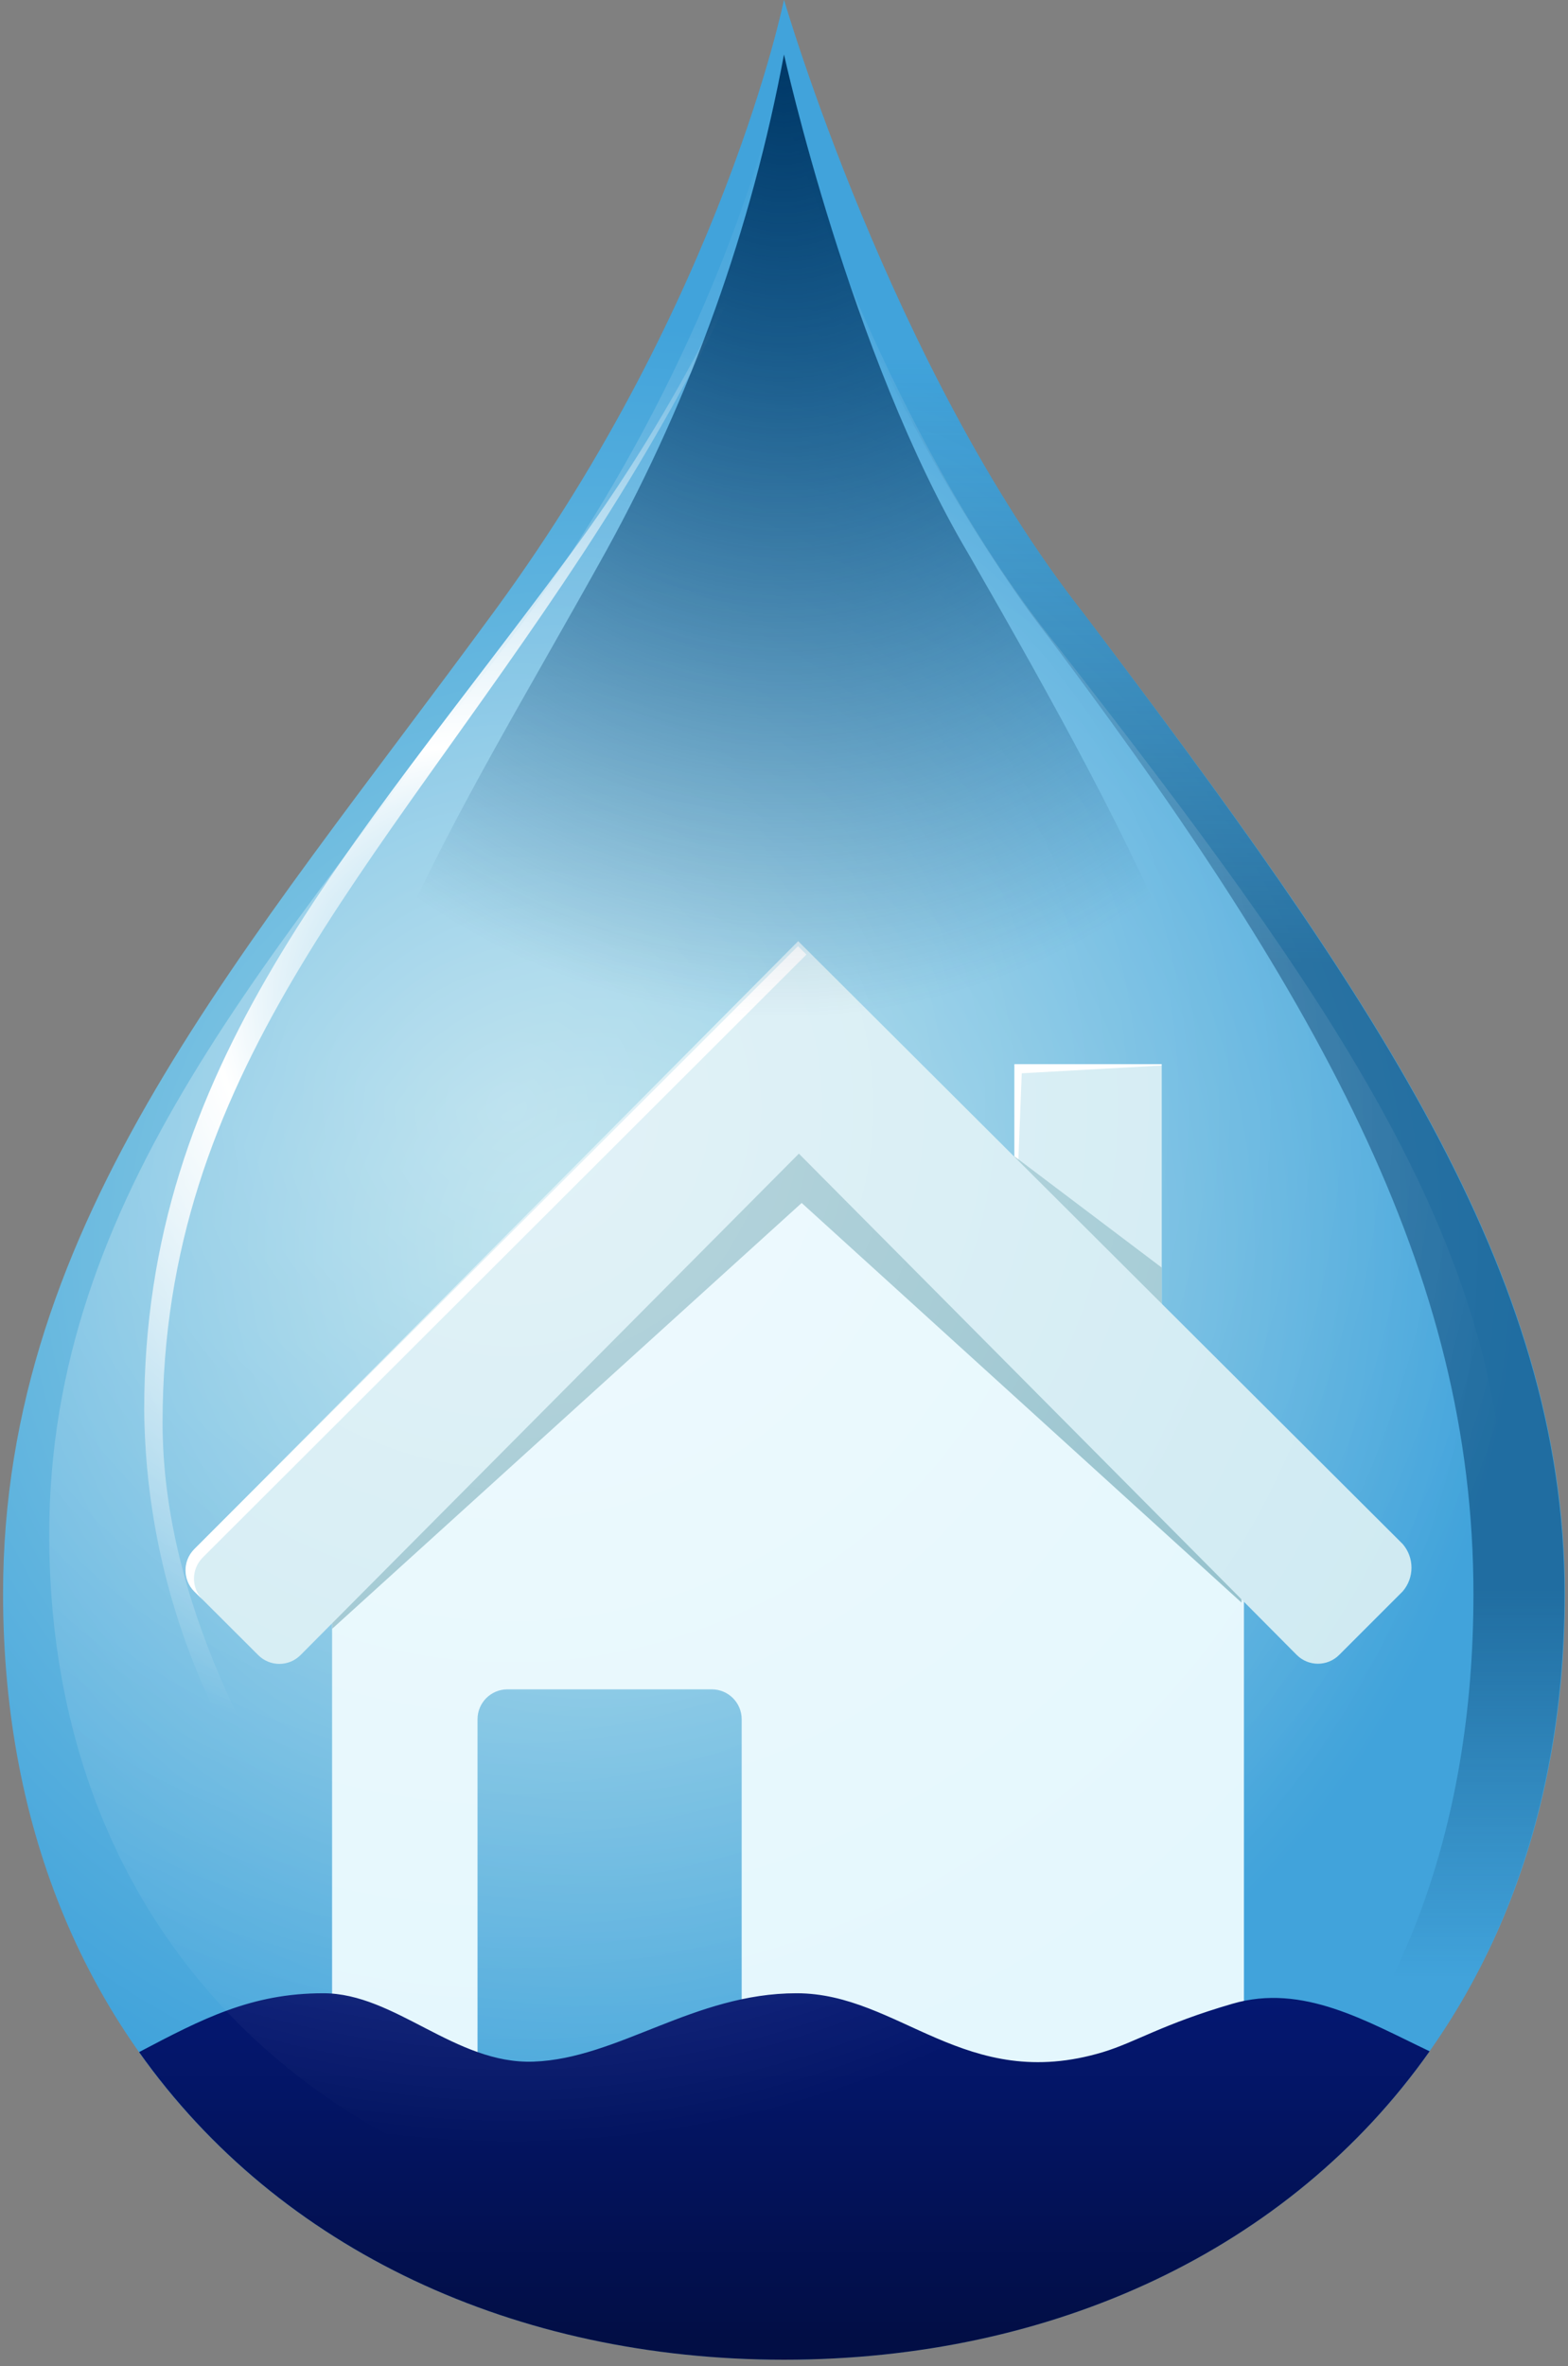 <?xml version="1.0" encoding="UTF-8"?>
<svg width="238px" height="359px" viewBox="0 0 238 359" version="1.1" xmlns="http://www.w3.org/2000/svg" xmlns:xlink="http://www.w3.org/1999/xlink">
    <rect x="0" y="0" width="238" height="359" fill="#808080" stroke="none"/>
    <!-- Generator: Sketch 43.2 (39069) - http://www.bohemiancoding.com/sketch -->
    <title>logo_2017</title>
    <desc>Created with Sketch.</desc>
    <defs>
        <radialGradient cx="38.216%" cy="52.808%" fx="38.216%" fy="52.808%" r="58.315%" gradientTransform="translate(0.382,0.528),scale(1,0.662),translate(-0.382,-0.528)" id="radialGradient-1">
            <stop stop-color="#A4D9E6" offset="0%"></stop>
            <stop stop-color="#41A3DB" offset="100%"></stop>
        </radialGradient>
        <radialGradient cx="18034%" cy="22127%" fx="18034%" fy="22127%" r="4143%" gradientTransform="translate(180.34,221.27),scale(1,0.901),translate(-180.34,-221.27)" id="radialGradient-2">
            <stop stop-color="#FFFFFF" offset="0%"></stop>
            <stop stop-color="#E4F7FD" offset="97.062%"></stop>
        </radialGradient>
        <radialGradient cx="20615%" cy="18182%" fx="20615%" fy="18182%" r="944%" gradientTransform="translate(206.15,181.82),scale(1,0.538),translate(-206.15,-181.82)" id="radialGradient-3">
            <stop stop-color="#FFFFFF" offset="0%"></stop>
            <stop stop-color="#CFEAF2" offset="100%"></stop>
        </radialGradient>
        <radialGradient cx="18125%" cy="19055%" fx="18125%" fy="19055%" r="4327%" gradientTransform="translate(181.25,190.55),scale(0.589,1),translate(-181.25,-190.55)" id="radialGradient-4">
            <stop stop-color="#FFFFFF" offset="0%"></stop>
            <stop stop-color="#CFEAF2" offset="100%"></stop>
        </radialGradient>
        <linearGradient x1="49.991%" y1="94.789%" x2="49.991%" y2="1.28%" id="linearGradient-5">
            <stop stop-color="#020E45" offset="0%"></stop>
            <stop stop-color="#041873" offset="100%"></stop>
        </linearGradient>
        <linearGradient x1="49.993%" y1="100%" x2="49.993%" y2="0%" id="linearGradient-6">
            <stop stop-color="#003867" stop-opacity="0" offset="17%"></stop>
            <stop stop-color="#003867" offset="33%"></stop>
            <stop stop-color="#003867" offset="59%"></stop>
            <stop stop-color="#003867" stop-opacity="0" offset="84%"></stop>
        </linearGradient>
        <radialGradient cx="31.899%" cy="47.579%" fx="31.899%" fy="47.579%" r="70.773%" gradientTransform="translate(0.319,0.476),scale(1,0.681),translate(-0.319,-0.476)" id="radialGradient-7">
            <stop stop-color="#FFFFFF" offset="0%"></stop>
            <stop stop-color="#FFFFFF" stop-opacity="0" offset="100%"></stop>
        </radialGradient>
        <radialGradient cx="49.682%" cy="49.662%" fx="49.682%" fy="49.662%" r="115.022%" gradientTransform="translate(0.497,0.497),scale(1,0.371),translate(-0.497,-0.497)" id="radialGradient-8">
            <stop stop-color="#FFFFFF" stop-opacity="0" offset="4%"></stop>
            <stop stop-color="#FFFFFF" offset="34%"></stop>
            <stop stop-color="#FFFFFF" stop-opacity="0" offset="100%"></stop>
        </radialGradient>
        <radialGradient cx="50%" cy="0%" fx="50%" fy="0%" r="100%" gradientTransform="translate(0.5,0),scale(1,0.539),rotate(90),scale(1,0.784),translate(-0.5,-0)" id="radialGradient-9">
            <stop stop-color="#003867" offset="0%"></stop>
            <stop stop-color="#003867" stop-opacity="0" offset="100%"></stop>
        </radialGradient>
    </defs>
    <g id="Homepage" stroke="none" stroke-width="1" fill="none" fill-rule="evenodd">
        <g id="G.xxx---B.1024---2560" transform="translate(-1161, -325)">
            <g id="logo_2017" transform="translate(1161, 324)">
                <path d="M119,0.953 C119,0.953 135.271,56.929 164.529,94.129 C208.188,151.765 237.535,194.118 237.535,242.806 C237.535,316.147 184.471,359.029 119,359.029 C53.529,359.029 0.465,316.147 0.465,242.806 C0.465,186.035 37.206,145.394 75.253,93.441 C109.859,46.165 119,0.953 119,0.953 Z" id="base-2" fill="url(#radialGradient-1)"></path>
                <path d="M120.994,176.029 L50.406,246.247 L50.406,329.629 L72.482,329.629 L72.482,261.847 C72.492,259.356 74.509,257.339 77,257.329 L108.059,257.329 C110.55,257.339 112.567,259.356 112.576,261.847 L112.576,329.629 L188.812,329.629 L188.812,243.529 L120.994,176.029 Z" id="Shape" fill="url(#radialGradient-2)"></path>
                <rect id="Rectangle-path" fill="url(#radialGradient-3)" fill-rule="nonzero" x="153.994" y="162.476" width="22.341" height="41.488"></rect>
                <polygon id="Shape" fill="#FFFFFF" points="155.088 163.853 176.318 162.671 176.318 162.476 153.976 162.476 153.976 203.965 153.518 203.965"></polygon>
                <polygon id="Shape" fill="#8FBECA" opacity="0.85" points="176.318 203.965 153.976 203.965 153.976 176.453 176.318 193.324"></polygon>
                <polygon id="Shape" fill="#8FBECA" points="50.406 248.153 121.682 183.529 188.441 244.165 188.441 232.465 121.682 169.165 50.424 238.853"></polygon>
                <path d="M196.841,252.124 C198.615,253.88 201.473,253.88 203.247,252.124 L212.918,242.453 C214.684,240.391 214.684,237.35 212.918,235.288 L121.153,143.806 L29.512,236.065 C27.756,237.839 27.756,240.696 29.512,242.471 L39.2,252.141 C40.97,253.907 43.836,253.907 45.606,252.141 L121.259,176.047 L196.841,252.124 Z" id="Shape" fill="url(#radialGradient-4)"></path>
                <path d="M122.406,145.835 L30.765,237.335 C28.999,239.106 28.999,241.971 30.765,243.741 L29.476,242.471 C27.72,240.696 27.72,237.839 29.476,236.065 L121.118,144.565 L122.406,145.835 Z" id="Shape" fill="#FFFFFF"></path>
                <path d="M187.082,305.029 C176.413,308.133 172.414,310.853 167.42,312.371 C146.508,318.671 136.506,303.441 120.906,303.441 C105.306,303.441 93.8,313.359 80.988,313.818 C69.059,314.241 60.006,303.441 49.082,303.441 C38.159,303.441 30.727,307.304 21.112,312.371 C42.465,342.494 78.341,359.047 119.018,359.047 C159.694,359.047 195.659,342.459 216.994,312.247 C207.409,307.688 197.752,301.926 187.082,305.029 Z" id="waves" fill="url(#linearGradient-5)"></path>
                <path d="M119,0.953 C119,0.953 135.271,56.929 164.529,94.129 C208.118,151.765 237.465,194.118 237.465,242.806 C237.465,316.147 184.4,359.029 118.929,359.029 L114.941,359.029 C178.471,357.265 223.647,314.718 223.647,242.876 C223.647,194.118 200.176,151.765 156.482,94.129 C156.482,94.129 118.735,43.394 118.735,1.218" id="dark_edge" fill="url(#linearGradient-6)" opacity="0.5" style="mix-blend-mode: soft-light;"></path>
                <path d="M117.994,14.506 C117.994,14.506 133.118,65.294 160.453,99 C201.165,151.2 228.518,189.6 228.518,233.824 C228.518,300.318 179.106,339.212 117.994,339.212 C56.882,339.212 7.471,300.388 7.471,233.824 C7.471,182.347 41.724,145.588 77.194,98.382 C109.471,55.518 117.994,14.506 117.994,14.506 Z" id="shine" fill="url(#radialGradient-7)" opacity="0.4"></path>
                <path d="M24.676,216.847 C24.676,164.029 56.671,133.429 88.4,85.112 C104.282,60.918 115.876,37.288 121.153,20.947 L120.818,20.065 C112.788,43.252 101.299,65.093 86.741,84.847 C52.859,130.729 21.888,162.494 21.888,214.941 C22.14,242.009 32.617,267.981 51.218,287.647 C39.076,269.065 24.676,244.006 24.676,216.847 Z" id="highlight" fill="url(#radialGradient-8)"></path>
                <path d="M119,9.265 C119,9.265 129.024,54.812 147.059,85.147 C173.953,131.982 192.041,166.429 192.041,206.1 C192.041,265.765 159.341,280.571 118.982,280.571 C78.624,280.571 45.924,265.765 45.924,206.1 C45.924,159.9 68.565,126.865 92.018,84.582 C104.965,61.073 114.074,35.647 119,9.265 Z" id="dark_center" fill="url(#radialGradient-9)" style="mix-blend-mode: soft-light;"></path>
            </g>
        </g>
    </g>
</svg>